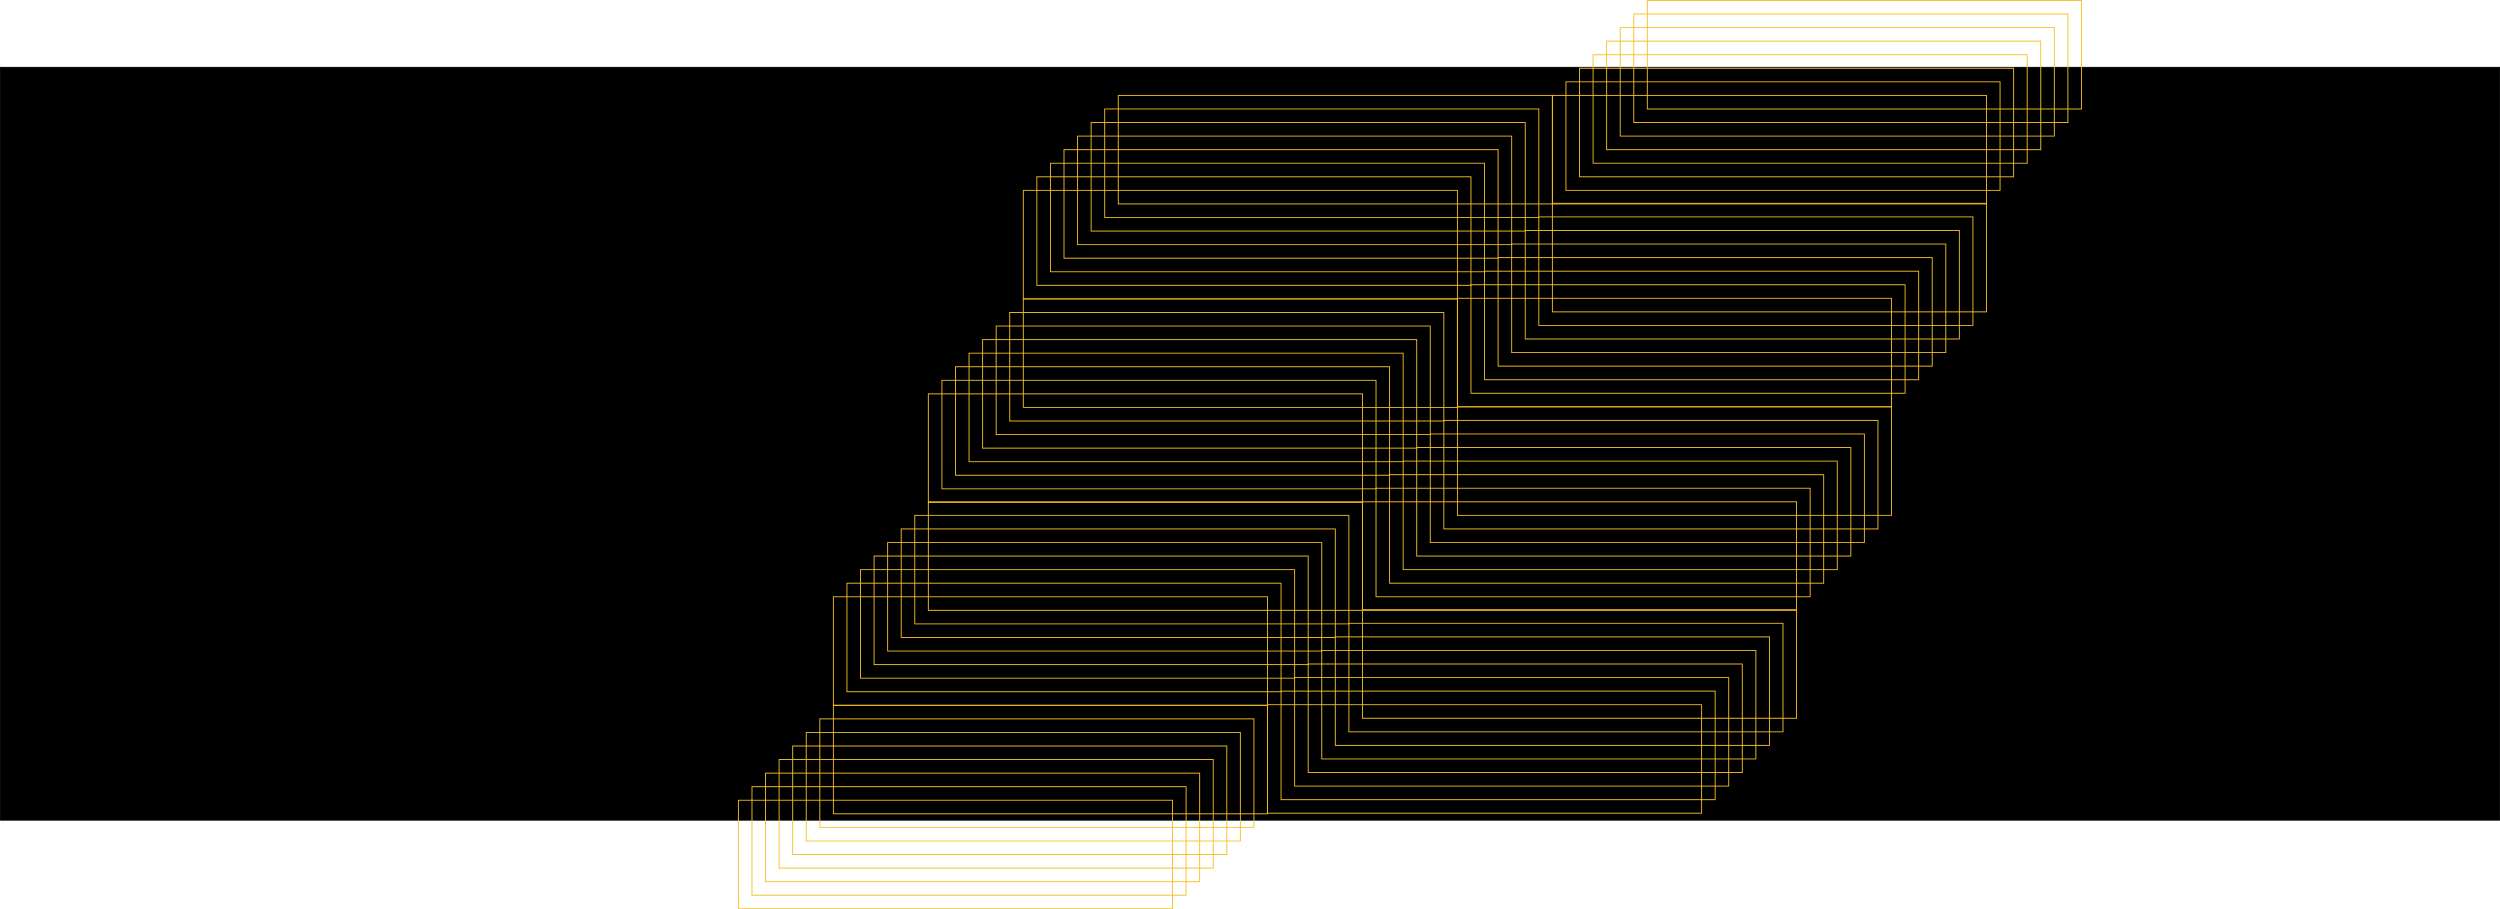 <svg xmlns="http://www.w3.org/2000/svg" viewBox="0 0 2763 1004.88"><defs><style>.cls-1{stroke:#000;}.cls-1,.cls-2{stroke-miterlimit:10;}.cls-2{fill:none;stroke:#f5c023;}</style></defs><title>Asset 64</title><g id="Layer_2" data-name="Layer 2"><g id="Layer_1-2" data-name="Layer 1"><rect class="cls-1" x="0.5" y="74.42" width="2762" height="832"/><rect class="cls-2" x="1130.95" y="330.35" width="479.78" height="119.95" transform="translate(2741.68 780.64) rotate(180)"/><rect class="cls-2" x="1115.96" y="345.34" width="479.78" height="119.95" transform="translate(2711.7 810.63) rotate(180)"/><rect class="cls-2" x="1100.97" y="360.34" width="479.78" height="119.95" transform="translate(2681.71 840.62) rotate(180)"/><rect class="cls-2" x="1085.97" y="375.33" width="479.78" height="119.95" transform="translate(2651.73 870.6) rotate(180)"/><rect class="cls-2" x="1070.98" y="390.32" width="479.78" height="119.95" transform="translate(2621.74 900.59) rotate(180)"/><rect class="cls-2" x="1055.99" y="405.31" width="479.78" height="119.95" transform="translate(2591.75 930.57) rotate(180)"/><rect class="cls-2" x="1040.99" y="420.31" width="479.78" height="119.95" transform="translate(2561.77 960.56) rotate(180)"/><rect class="cls-2" x="1026" y="435.3" width="479.78" height="119.95" transform="translate(2531.78 990.55) rotate(180)"/><rect class="cls-2" x="1610.73" y="449.64" width="479.78" height="119.95" transform="translate(3701.25 1019.22) rotate(180)"/><rect class="cls-2" x="1595.74" y="464.63" width="479.78" height="119.95" transform="translate(3671.26 1049.2) rotate(180)"/><rect class="cls-2" x="1580.75" y="479.62" width="479.78" height="119.95" transform="translate(3641.27 1079.19) rotate(180)"/><rect class="cls-2" x="1565.75" y="494.62" width="479.78" height="119.95" transform="translate(3611.29 1109.18) rotate(180)"/><rect class="cls-2" x="1550.76" y="509.61" width="479.78" height="119.95" transform="translate(3581.3 1139.16) rotate(180)"/><rect class="cls-2" x="1535.77" y="524.6" width="479.78" height="119.95" transform="translate(3551.31 1169.15) rotate(180)"/><rect class="cls-2" x="1520.77" y="539.6" width="479.78" height="119.95" transform="translate(3521.33 1199.14) rotate(180)"/><rect class="cls-2" x="1505.78" y="554.59" width="479.78" height="119.95" transform="translate(3491.34 1229.12) rotate(180)"/><rect class="cls-2" x="1235.9" y="105.45" width="479.78" height="119.95" transform="translate(2951.59 330.85) rotate(180)"/><rect class="cls-2" x="1220.91" y="120.45" width="479.78" height="119.95" transform="translate(2921.6 360.84) rotate(180)"/><rect class="cls-2" x="1205.92" y="135.44" width="479.78" height="119.95" transform="translate(2891.62 390.82) rotate(180)"/><rect class="cls-2" x="1190.92" y="150.43" width="479.78" height="119.95" transform="translate(2861.63 420.81) rotate(180)"/><rect class="cls-2" x="1175.93" y="165.42" width="479.78" height="119.95" transform="translate(2831.64 450.79) rotate(180)"/><rect class="cls-2" x="1160.94" y="180.42" width="479.78" height="119.95" transform="translate(2801.66 480.78) rotate(180)"/><rect class="cls-2" x="1145.95" y="195.41" width="479.78" height="119.95" transform="translate(2771.67 510.77) rotate(180)"/><rect class="cls-2" x="1130.95" y="210.4" width="479.78" height="119.95" transform="translate(2741.68 540.75) rotate(180)"/><rect class="cls-2" x="1820.64" y="0.5" width="479.78" height="119.95" transform="translate(4121.05 120.95) rotate(180)"/><rect class="cls-2" x="1805.64" y="15.49" width="479.78" height="119.95" transform="translate(4091.07 150.93) rotate(180)"/><rect class="cls-2" x="1790.65" y="30.49" width="479.78" height="119.95" transform="translate(4061.08 180.92) rotate(180)"/><rect class="cls-2" x="1775.66" y="45.48" width="479.78" height="119.95" transform="translate(4031.1 210.9) rotate(180)"/><rect class="cls-2" x="1760.66" y="60.47" width="479.78" height="119.95" transform="translate(4001.11 240.89) rotate(180)"/><rect class="cls-2" x="1745.67" y="75.47" width="479.78" height="119.95" transform="translate(3971.12 270.88) rotate(180)"/><rect class="cls-2" x="1730.68" y="90.46" width="479.78" height="119.95" transform="translate(3941.14 300.86) rotate(180)"/><rect class="cls-2" x="1715.68" y="105.45" width="479.78" height="119.95" transform="translate(3911.15 330.85) rotate(180)"/><rect class="cls-2" x="1715.68" y="224.74" width="479.78" height="119.95" transform="translate(3911.15 569.42) rotate(180)"/><rect class="cls-2" x="1700.69" y="239.73" width="479.78" height="119.95" transform="translate(3881.16 599.41) rotate(180)"/><rect class="cls-2" x="1685.7" y="254.73" width="479.78" height="119.95" transform="translate(3851.18 629.4) rotate(180)"/><rect class="cls-2" x="1670.71" y="269.72" width="479.78" height="119.95" transform="translate(3821.19 659.38) rotate(180)"/><rect class="cls-2" x="1655.71" y="284.71" width="479.78" height="119.95" transform="translate(3791.21 689.37) rotate(180)"/><rect class="cls-2" x="1640.72" y="299.7" width="479.78" height="119.95" transform="translate(3761.22 719.36) rotate(180)"/><rect class="cls-2" x="1625.73" y="314.7" width="479.78" height="119.95" transform="translate(3731.23 749.34) rotate(180)"/><rect class="cls-2" x="1610.73" y="329.69" width="479.78" height="119.95" transform="translate(3701.25 779.33) rotate(180)"/><rect class="cls-2" x="921.05" y="779.49" width="479.78" height="119.95" transform="translate(2321.88 1678.92) rotate(180)"/><rect class="cls-2" x="906.05" y="794.48" width="479.78" height="119.95" transform="translate(2291.89 1708.9) rotate(180)"/><rect class="cls-2" x="891.06" y="809.47" width="479.78" height="119.95" transform="translate(2261.9 1738.89) rotate(180)"/><rect class="cls-2" x="876.07" y="824.47" width="479.78" height="119.95" transform="translate(2231.92 1768.88) rotate(180)"/><rect class="cls-2" x="861.08" y="839.46" width="479.78" height="119.95" transform="translate(2201.93 1798.86) rotate(180)"/><rect class="cls-2" x="846.08" y="854.45" width="479.78" height="119.95" transform="translate(2171.95 1828.85) rotate(180)"/><rect class="cls-2" x="831.09" y="869.44" width="479.78" height="119.95" transform="translate(2141.96 1858.83) rotate(180)"/><rect class="cls-2" x="816.1" y="884.44" width="479.78" height="119.95" transform="translate(2111.97 1888.82) rotate(180)"/><rect class="cls-2" x="1026" y="554.59" width="479.78" height="119.95" transform="translate(2531.78 1229.12) rotate(180)"/><rect class="cls-2" x="1011.01" y="569.58" width="479.78" height="119.95" transform="translate(2501.79 1259.11) rotate(180)"/><rect class="cls-2" x="996.01" y="584.57" width="479.78" height="119.95" transform="translate(2471.81 1289.09) rotate(180)"/><rect class="cls-2" x="981.02" y="599.57" width="479.78" height="119.95" transform="translate(2441.82 1319.08) rotate(180)"/><rect class="cls-2" x="966.03" y="614.56" width="479.78" height="119.95" transform="translate(2411.84 1349.07) rotate(180)"/><rect class="cls-2" x="951.03" y="629.55" width="479.78" height="119.95" transform="translate(2381.85 1379.05) rotate(180)"/><rect class="cls-2" x="936.04" y="644.55" width="479.78" height="119.95" transform="translate(2351.86 1409.04) rotate(180)"/><rect class="cls-2" x="921.05" y="659.54" width="479.78" height="119.95" transform="translate(2321.88 1439.03) rotate(180)"/><rect class="cls-2" x="1505.78" y="673.88" width="479.78" height="119.95" transform="translate(3491.34 1467.7) rotate(180)"/><rect class="cls-2" x="1490.79" y="688.87" width="479.78" height="119.95" transform="translate(3461.36 1497.68) rotate(180)"/><rect class="cls-2" x="1475.79" y="703.86" width="479.78" height="119.95" transform="translate(3431.37 1527.67) rotate(180)"/><rect class="cls-2" x="1460.8" y="718.86" width="479.78" height="119.95" transform="translate(3401.38 1557.66) rotate(180)"/><rect class="cls-2" x="1445.81" y="733.85" width="479.78" height="119.95" transform="translate(3371.4 1587.64) rotate(180)"/><rect class="cls-2" x="1430.82" y="748.84" width="479.78" height="119.95" transform="translate(3341.41 1617.63) rotate(180)"/><rect class="cls-2" x="1415.82" y="763.83" width="479.78" height="119.95" transform="translate(3311.42 1647.61) rotate(180)"/><rect class="cls-2" x="1400.83" y="778.83" width="479.78" height="119.95" transform="translate(3281.44 1677.6) rotate(180)"/></g></g></svg>